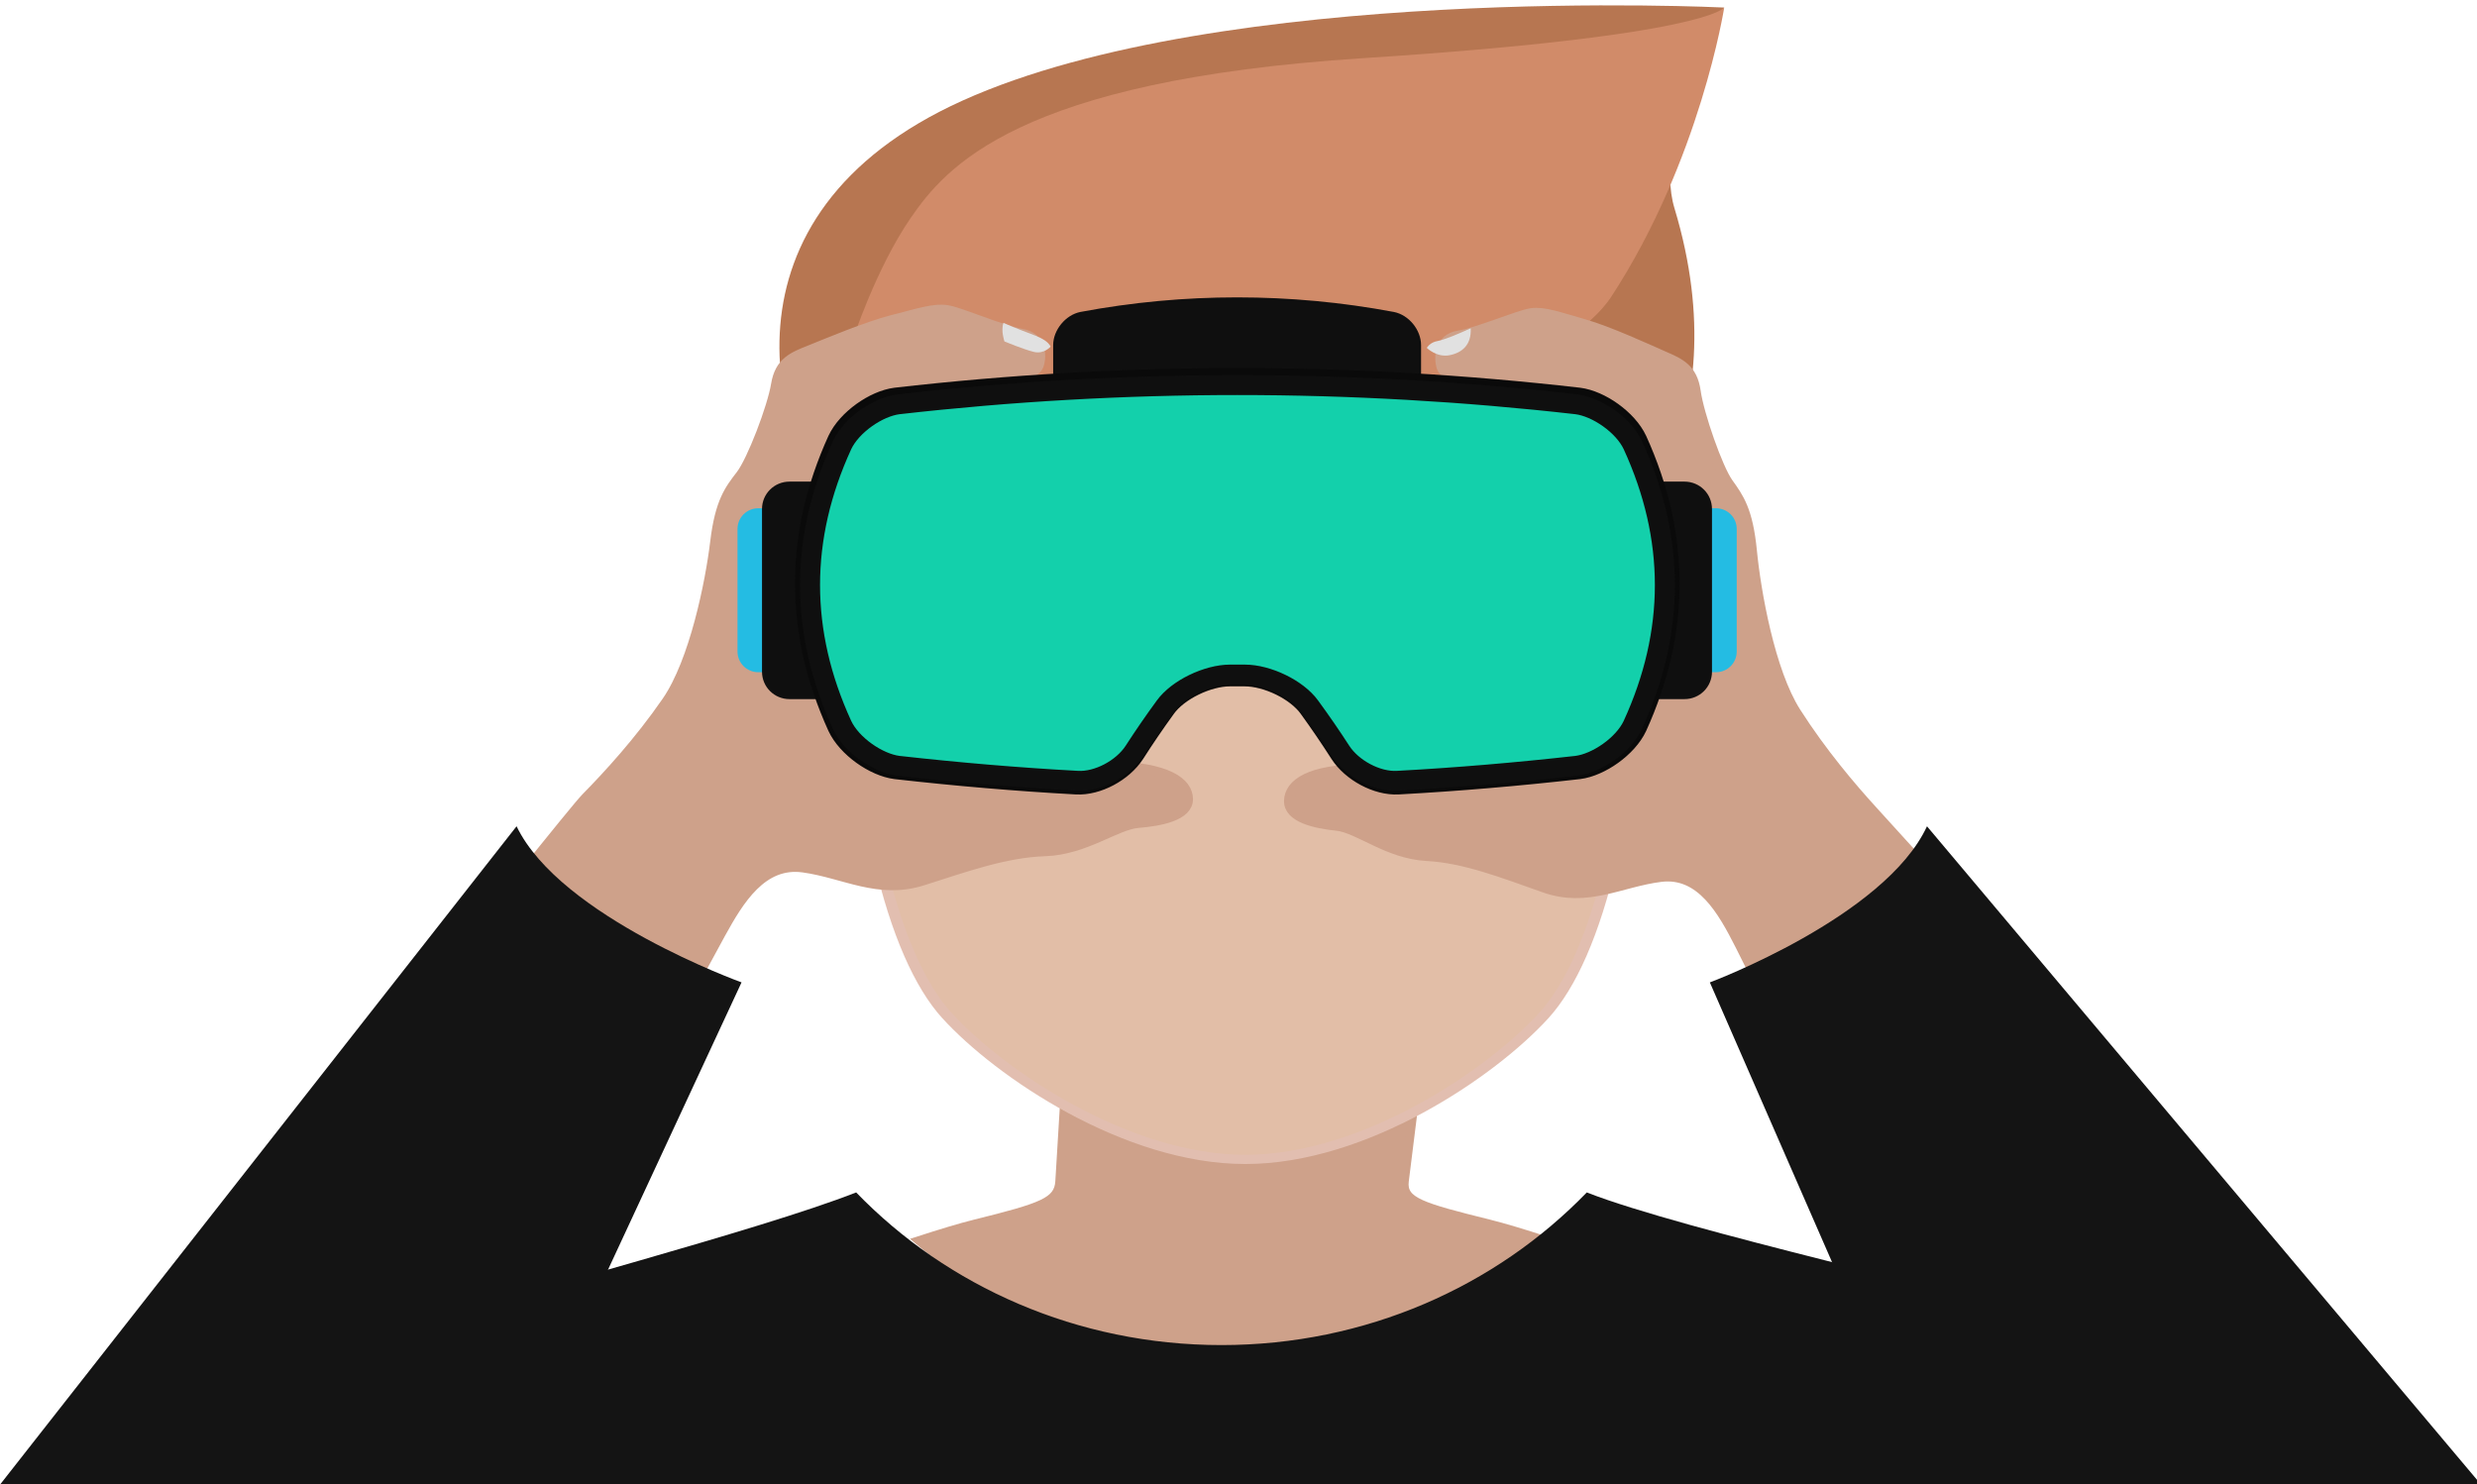 <?xml version="1.0" encoding="UTF-8" standalone="no"?>
<!-- Generator: Adobe Illustrator 21.0.0, SVG Export Plug-In . SVG Version: 6.00 Build 0)  -->

<svg
   xmlns:dc="http://purl.org/dc/elements/1.1/"
   xmlns:cc="http://creativecommons.org/ns#"
   xmlns:rdf="http://www.w3.org/1999/02/22-rdf-syntax-ns#"
   xmlns:svg="http://www.w3.org/2000/svg"
   xmlns="http://www.w3.org/2000/svg"
   xmlns:sodipodi="http://sodipodi.sourceforge.net/DTD/sodipodi-0.dtd"
   xmlns:inkscape="http://www.inkscape.org/namespaces/inkscape"
   version="1.1"
   id="Layer_1"
   x="0px"
   y="0px"
   viewBox="0 0 500 299.609"
   xml:space="preserve"
   sodipodi:docname="goggle_trial2.svg"
   inkscape:version="0.92.1 r15371"
   width="500"
   height="299.609"><defs
     id="defs4704"><clipPath
       clipPathUnits="userSpaceOnUse"
       id="clipPath106"><path
         d="m 247.13,334.772 h 272.789 v -132.754 h -272.789 z"
         id="path104"
         inkscape:connector-curvature="0" /></clipPath></defs><sodipodi:namedview
     pagecolor="#ffffff"
     bordercolor="#666666"
     borderopacity="1"
     objecttolerance="10"
     gridtolerance="10"
     guidetolerance="10"
     inkscape:pageopacity="0"
     inkscape:pageshadow="2"
     inkscape:window-width="1366"
     inkscape:window-height="705"
     id="namedview4702"
     showgrid="false"
     inkscape:zoom="1.85"
     inkscape:cx="254.51833"
     inkscape:cy="143.82792"
     inkscape:window-x="-8"
     inkscape:window-y="-8"
     inkscape:window-maximized="1"
     inkscape:current-layer="g5493"
     fit-margin-top="0"
     fit-margin-left="0"
     fit-margin-right="0"
     fit-margin-bottom="0" /><style
     type="text/css"
     id="style4678">
	.st0{fill:#3D3D3D;}
	.st1{fill:#24BCE3;}
	.st2{fill:#303030;}
	.st3{fill:none;stroke:#000000;stroke-width:5.000000e-03;stroke-miterlimit:10;}
</style><g
     id="g4699"
     transform="translate(-1.691,99.476)"><g
       id="g7308"
       transform="matrix(0.999,0,0,0.998,1.335,0.445)"><g
         transform="matrix(0.632,0,0,0.653,-2.713,83.304)"
         id="g4696"><g
           transform="matrix(0.636,0,0,-0.622,259.515,318.153)"
           id="g5493"><g
             style="fill:#b77651;fill-opacity:1"
             id="g32"
             transform="matrix(1.902,0,0,1.49,25.765,696.636)"><path
               d="m 0,0 c -20.951,31.625 -36.712,106.936 30.317,145.2 69.039,39.411 201.311,31.114 201.311,31.114 0,0 -19.08,-42.197 -13.137,-67.069 17.864,-74.765 -15.471,-113.394 -15.471,-113.394 0,0 -11.085,86.502 -50.016,102.332 -57.818,23.508 -102.294,9.145 -129.628,-16.414 -29.698,-27.768 -23.376,-81.769 -23.376,-81.769"
               style="fill:#b77651;fill-opacity:1;fill-rule:nonzero;stroke:none"
               id="path34"
               inkscape:connector-curvature="0" /></g><g
             style="fill:#cea18a;fill-opacity:1;stroke:#cea18a;stroke-width:3.026;stroke-miterlimit:4;stroke-dasharray:none;stroke-opacity:1"
             id="g40"
             transform="matrix(1.465,0,0,1.199,218.94,291.362)"><path
               sodipodi:nodetypes="cccscccsccc"
               d="m 0,0 c 42.647,0 81.036,17.361 107.834,45.067 -7.872,3.094 -14.736,5.61 -19.721,7.105 -23.188,6.956 -29.816,9.322 -28.984,17.391 l 2.767,26.854 c -21.543,-12.181 -40.928,-16.349 -60.638,-19.765 -19.013,4.181 -38.148,6.862 -58.994,20.723 l -1.392,-27.812 c -0.406,-8.105 -5.797,-10.435 -28.985,-17.391 -4.985,-1.495 -11.849,-4.011 -19.721,-7.105 26.799,-27.706 65.187,-45.067 107.834,-45.067"
               style="fill:#cea18a;fill-opacity:1;fill-rule:nonzero;stroke:#cea18a;stroke-width:3.026;stroke-miterlimit:4;stroke-dasharray:none;stroke-opacity:1"
               id="path42"
               inkscape:connector-curvature="0" /></g><g
             style="fill:#e2bea7;fill-opacity:1;stroke:#e2beb0;stroke-width:3.026;stroke-miterlimit:4;stroke-dasharray:none;stroke-opacity:1"
             id="g44"
             transform="matrix(1.872,0,0,1.521,225.636,862.694)"><path
               d="m 0,0 v 0 0 h -0.001 c -69.273,0 -105.812,-39.585 -105.812,-118.755 0,-79.169 11.418,-128.65 25.609,-147.681 14.191,-19.031 48.231,-47.197 80.203,-47.198 h 0.001 v 0 c 31.972,0.001 66.012,28.167 80.203,47.198 14.191,19.031 25.609,68.512 25.609,147.681 0,79.17 -36.539,118.755 -105.812,118.755"
               style="fill:#e2bea7;fill-opacity:1;fill-rule:nonzero;stroke:#e2beb0;stroke-width:3.026;stroke-miterlimit:4;stroke-dasharray:none;stroke-opacity:1"
               id="path46"
               inkscape:connector-curvature="0" /></g><g
             id="g52"
             transform="matrix(1.703,0,0,1.664,51.777,755.864)"><path
               d="m 0,0 c 4.773,-0.734 8.466,2.216 8.466,2.216 -0.862,0.983 -2.108,1.73 -3.876,2.007 -3.138,0.49 -8.052,2.236 -12.541,3.841 h -0.001 c -0.31,-4.943 3.179,-7.33 7.952,-8.064"
               style="fill:none;fill-opacity:1;fill-rule:nonzero;stroke:none"
               id="path54"
               inkscape:connector-curvature="0" /></g><g
             id="g88"
             transform="matrix(1.703,0,0,1.664,345.132,770.363)"><path
               d="m 0,0 0.005,-0.004 c 0.575,-2.1 -0.71,-4.635 -0.71,-4.635 0,0 -5.507,-1.504 -8.445,-1.871 -2.937,-0.367 -4.579,1.77 -4.579,1.77 1.775,2.347 5.718,2.35 13.729,4.74"
               style="fill:none;fill-opacity:1;fill-rule:nonzero;stroke:none"
               id="path90"
               inkscape:connector-curvature="0" /></g><g
             style="fill:#d18b69;fill-opacity:1"
             id="g124"
             transform="matrix(1.698,0,0,1.664,28.09,793.32)"><path
               d="m 0,0 c 38.808,-44.514 198.504,-27.405 224.781,13.393 26.278,40.797 33.323,86.391 33.323,86.391 0,0 -4.75,-8.513 -107.001,-15.166 -102.252,-6.653 -123.541,-32.663 -133.874,-47.872 -10.333,-15.21 -17.229,-36.746 -17.229,-36.746"
               style="fill:#d18b69;fill-opacity:1;fill-rule:nonzero;stroke:none;stroke-opacity:1"
               id="path126"
               inkscape:connector-curvature="0" /></g><g
             style="fill:#cea18a;fill-opacity:1;stroke:#cea18a;stroke-width:3.026;stroke-miterlimit:4;stroke-dasharray:none;stroke-opacity:1"
             id="g72"
             transform="matrix(1.674,0.011,-0.012,1.606,542.267,368.378)"><path
               d="m 0,0 c -15.789,25.335 -34.882,66.826 -40.022,77.475 -5.141,10.648 -11.567,22.765 -23.683,21.296 -12.117,-1.469 -22.031,-7.895 -34.882,-3.121 -12.851,4.773 -23.867,9.363 -35.433,10.097 -11.566,0.735 -20.378,8.812 -26.804,9.547 -6.425,0.734 -14.503,2.57 -14.32,7.894 0.184,5.324 6.242,9.73 22.582,9.73 16.339,0 26.253,-1.101 35.8,-3.121 9.546,-2.019 10.831,-2.753 18.175,-0.183 7.343,2.57 18.909,6.976 24.05,14.32 5.14,7.343 4.773,26.804 2.754,35.249 -2.02,8.445 -4.223,36.35 -4.223,42.042 0,5.691 1.836,14.687 1.836,15.421 0,0.734 -4.59,3.121 -10.465,5.691 -5.874,2.57 -9.362,6.793 -9.73,7.527 -0.367,0.735 -6.976,-0.918 -15.605,0 -8.628,0.918 -17.441,4.407 -18.359,7.344 -0.917,2.937 -0.734,8.996 5.141,9.914 5.875,0.918 17.992,6.242 21.847,6.793 3.855,0.55 8.445,-1.285 15.789,-3.489 7.343,-2.203 19.093,-7.894 23.866,-10.097 4.774,-2.203 8.629,-3.855 9.547,-11.015 0.918,-7.16 6.425,-23.867 9.546,-28.457 3.121,-4.589 5.875,-8.445 6.977,-21.112 1.101,-12.668 5.14,-37.452 12.851,-50.12 7.711,-12.668 16.523,-23.499 22.765,-30.659 6.242,-7.16 103.177,-118.966 103.177,-118.966 z"
               style="fill:#cea18a;fill-opacity:1;fill-rule:nonzero;stroke:#cea18a;stroke-width:3.026;stroke-miterlimit:4;stroke-dasharray:none;stroke-opacity:1"
               id="path74"
               inkscape:connector-curvature="0" /></g><g
             style="fill:#cea18a;fill-opacity:1;stroke:#cea18a;stroke-width:3.026;stroke-miterlimit:4;stroke-dasharray:none;stroke-opacity:1"
             id="g48"
             transform="matrix(1.725,-0.043,0.042,1.595,-110.611,376.184)"><path
               d="m 0,0 c 15.789,25.335 34.882,66.826 40.022,77.475 5.141,10.648 11.566,22.765 23.683,21.296 12.117,-1.469 22.031,-7.895 34.882,-3.121 12.851,4.773 23.867,9.363 35.433,10.097 11.566,0.735 20.378,8.812 26.804,9.547 6.425,0.734 14.503,2.57 14.32,7.894 -0.184,5.324 -6.242,9.73 -22.582,9.73 -16.339,0 -26.253,-1.101 -35.8,-3.121 -9.546,-2.019 -10.831,-2.753 -18.175,-0.183 -7.343,2.57 -18.91,6.976 -24.05,14.32 -5.14,7.343 -4.773,26.804 -2.754,35.249 2.02,8.445 4.223,36.35 4.223,42.042 0,5.691 -1.836,14.687 -1.836,15.421 0,0.734 4.59,3.121 10.464,5.691 5.875,2.57 9.363,6.793 9.731,7.527 0.367,0.735 6.976,-0.918 15.605,0 8.628,0.918 17.441,4.407 18.359,7.344 0.917,2.937 0.734,8.996 -5.141,9.914 -5.875,0.918 -17.992,6.242 -21.847,6.793 -3.855,0.55 -8.445,-1.285 -15.789,-3.489 -7.343,-2.203 -19.093,-7.894 -23.866,-10.097 -4.774,-2.203 -8.629,-3.855 -9.547,-11.015 -0.918,-7.16 -6.425,-23.867 -9.546,-28.457 -3.121,-4.589 -5.875,-8.445 -6.977,-21.112 -1.101,-12.668 -5.14,-37.452 -12.851,-50.12 -7.711,-12.668 -16.523,-23.499 -22.765,-30.659 -6.242,-7.16 -103.177,-146.364 -103.177,-146.364 z"
               style="fill:#cea18a;fill-opacity:1;fill-rule:nonzero;stroke:#cea18a;stroke-width:3.026;stroke-miterlimit:4;stroke-dasharray:none;stroke-opacity:1"
               id="path50"
               inkscape:connector-curvature="0" /></g><g
             id="g76"
             transform="matrix(1.346,0,0,1.664,310.561,782.687)"><path
               d="m 13.109,2.095 c -4.773,-0.734 -8.466,2.216 -8.466,2.216 0.862,0.983 2.108,1.73 3.876,2.007 3.138,0.49 8.052,2.236 12.541,3.841 h 0.001 c 0.31,-4.943 -3.179,-7.33 -7.952,-8.064"
               style="fill:#e1e1e1;fill-opacity:1;fill-rule:nonzero;stroke:none"
               id="path78"
               inkscape:connector-curvature="0" /></g><g
             style="fill:#e1e1e1;fill-opacity:1;stroke:none;stroke-width:3.026;stroke-miterlimit:4;stroke-dasharray:none;stroke-opacity:1"
             id="g64"
             transform="matrix(1.783,-0.179,0.158,1.969,104.015,802.295)"><path
               d="m 0,0 -0.005,-0.004 c -0.575,-2.1 0.71,-4.635 0.71,-4.635 0,0 5.507,-1.504 8.445,-1.871 2.937,-0.367 4.579,1.77 4.579,1.77 -1.775,2.347 -5.718,2.35 -13.729,4.74"
               style="fill:#e1e1e1;fill-opacity:1;fill-rule:nonzero;stroke:none;stroke-width:3.026;stroke-miterlimit:4;stroke-dasharray:none;stroke-opacity:1"
               id="path66"
               inkscape:connector-curvature="0" /></g><g
             style="fill:#141414;fill-opacity:1;stroke:none;stroke-opacity:1"
             id="g36"
             transform="matrix(1.703,0,0,1.687,617.965,308.832)"><path
               d="m 0,0 c -13.652,5.461 -100.85,24.495 -129.595,35.792 -26.798,-27.706 -65.187,-45.067 -107.834,-45.067 -42.646,0 -81.035,17.361 -107.834,45.067 -28.744,-11.297 -102.687,-30.331 -116.339,-35.792 -17.391,-6.956 -35.361,-50.306 -35.361,-50.306 h 259.534 272.79 c 0,0 -17.97,43.35 -35.361,50.306"
               style="fill:#141414;fill-opacity:1;fill-rule:nonzero;stroke:none;stroke-opacity:1"
               id="path38"
               inkscape:connector-curvature="0" /></g><g
             style="fill:#141414;fill-opacity:1;stroke:none;stroke-width:3.026;stroke-miterlimit:4;stroke-dasharray:none;stroke-opacity:1"
             id="g92"
             transform="matrix(1.858,0,0,1.674,568.281,551.564)"><path
               d="m 0,0 c -11.383,-26.986 -58.748,-46.446 -58.748,-46.446 l 59.296,-149.269 h 149.24 z"
               style="fill:#141414;fill-opacity:1;fill-rule:nonzero;stroke:none;stroke-width:3.026;stroke-miterlimit:4;stroke-dasharray:none;stroke-opacity:1"
               id="path94"
               inkscape:connector-curvature="0" /></g><g
             style="fill:#141414;fill-opacity:1;stroke:none;stroke-width:3.026;stroke-miterlimit:4;stroke-dasharray:none;stroke-opacity:1"
             id="g68"
             transform="matrix(1.925,0,0,1.674,-140.728,551.58)"><path
               d="m 0,0 c 11.382,-26.986 58.748,-46.446 58.748,-46.446 l -60.884,-149.269 h -132.645 z"
               style="fill:#141414;fill-opacity:1;fill-rule:nonzero;stroke:none;stroke-width:3.026;stroke-miterlimit:4;stroke-dasharray:none;stroke-opacity:1"
               id="path70"
               inkscape:connector-curvature="0" /></g></g></g><g
         transform="matrix(0.505,0,0,0.504,-153.673,92.403)"
         id="g5716"><path
           class="st0"
           d="m 873.6,-193.387 c 0,6 -4.9,12.1 -10.9,13.3 -41.4,7.8 -84,7.8 -125.4,0 -6.1,-1.2 -10.9,-7.3 -10.9,-13.3 0,-16.7 0,-33.4 0,-50.1 0,-6 4.9,-12.1 10.9,-13.3 41.4,-7.8 84,-7.8 125.4,0 6.1,1.2 10.9,7.3 10.9,13.3 0,16.7 0,33.4 0,50.1 z"
           id="path4680"
           style="fill:#0f0f0f;fill-opacity:1"
           inkscape:connector-curvature="0" /><g
           id="g4690"
           transform="translate(600,-262.687)"><path
             class="st1"
             d="m 46.1,142.2 c 0,4.6 -3.7,8.3 -8.3,8.3 h -29.4 c -4.6,0 -8.3,-3.7 -8.3,-8.3 v -49.2 c 0,-4.6 3.7,-8.3 8.3,-8.3 h 29.4 c 4.6,0 8.3,3.7 8.3,8.3 z"
             id="path4682"
             inkscape:connector-curvature="0"
             style="fill:#24bce3" /><path
             class="st0"
             d="m 70.9,150.3 c 0,6.1 -4.9,11 -11,11 h -39 c -6.1,0 -11,-4.9 -11,-11 v -65.3 c 0,-6.1 4.9,-11 11,-11 h 38.9 c 6.1,0 11,4.9 11,11 0.1,0 0.1,65.3 0.1,65.3 z"
             id="path4684"
             style="fill:#0f0f0f;fill-opacity:1"
             inkscape:connector-curvature="0" /><path
             class="st1"
             d="m 353.9,142.2 c 0,4.6 3.7,8.3 8.3,8.3 h 29.4 c 4.6,0 8.3,-3.7 8.3,-8.3 v -49.2 c 0,-4.6 -3.7,-8.3 -8.3,-8.3 h -29.4 c -4.6,0 -8.3,3.7 -8.3,8.3 0,0 0,49.2 0,49.2 z"
             id="path4686"
             inkscape:connector-curvature="0"
             style="fill:#24bce3" /><path
             class="st0"
             d="m 329.1,150.3 c 0,6.1 4.9,11 11,11 h 38.9 c 6.1,0 11,-4.9 11,-11 v -65.3 c 0,-6.1 -4.9,-11 -11,-11 h -38.9 c -6.1,0 -11,4.9 -11,11 0,0 0,65.3 0,65.3 z"
             id="path4688"
             style="fill:#0f0f0f;fill-opacity:1"
             inkscape:connector-curvature="0" /></g><path
           class="st2"
           d="m 663.453,-221.637 c -8.192,1.038 -18.891,8.489 -22.649,16.601 -17.252,38.106 -17.252,76.306 0,114.413 3.759,8.112 14.457,15.563 22.649,16.601 24.095,2.735 48.094,4.81 72.189,6.131 8.192,0.472 18.12,-4.905 22.746,-12.073 3.855,-6.037 8,-12.168 12.433,-18.298 5.108,-7.168 17.156,-13.016 26.312,-13.016 1.928,0 3.952,0 5.879,0 9.253,0 21.204,5.848 26.312,13.016 4.434,6.131 8.578,12.262 12.433,18.298 4.53,7.074 14.457,12.545 22.746,12.073 24.095,-1.321 48.094,-3.396 72.189,-6.131 8.192,-1.038 18.891,-8.489 22.649,-16.601 17.252,-38.106 17.252,-76.306 0,-114.413 -3.759,-8.112 -14.457,-15.563 -22.649,-16.601 -91.176,-10.47 -182.159,-10.47 -273.238,0 z"
           id="path4692"
           style="fill:none;fill-opacity:1;stroke:#0a0a0a;stroke-width:9.535;stroke-miterlimit:4;stroke-dasharray:none;stroke-opacity:1"
           inkscape:connector-curvature="0" /><path
           inkscape:connector-curvature="0"
           class="st2"
           d="m 664.462,-219.715 c -8.136,1.02 -18.76,8.344 -22.493,16.317 -17.133,37.456 -17.133,75.004 0,112.46 3.733,7.973 14.357,15.298 22.493,16.317 23.928,2.689 47.761,4.728 71.689,6.026 8.136,0.464 17.994,-4.821 22.588,-11.867 3.829,-5.934 7.944,-11.96 12.347,-17.986 5.073,-7.046 17.037,-12.794 26.13,-12.794 1.914,0 3.924,0 5.838,0 9.188,0 21.057,5.748 26.13,12.794 4.403,6.026 8.518,12.053 12.347,17.986 4.499,6.953 14.357,12.331 22.588,11.867 23.928,-1.298 47.761,-3.338 71.689,-6.026 8.136,-1.02 18.76,-8.344 22.493,-16.317 17.133,-37.456 17.133,-75.004 0,-112.46 -3.733,-7.973 -14.357,-15.298 -22.493,-16.317 -90.544,-10.291 -180.898,-10.291 -271.346,0 z"
           id="path4692-0"
           style="fill:#13d0ab;fill-opacity:1;stroke:#0f0f0f;stroke-width:8;stroke-linecap:round;stroke-linejoin:round;stroke-miterlimit:4;stroke-dasharray:none;stroke-opacity:1" /></g></g></g></svg>